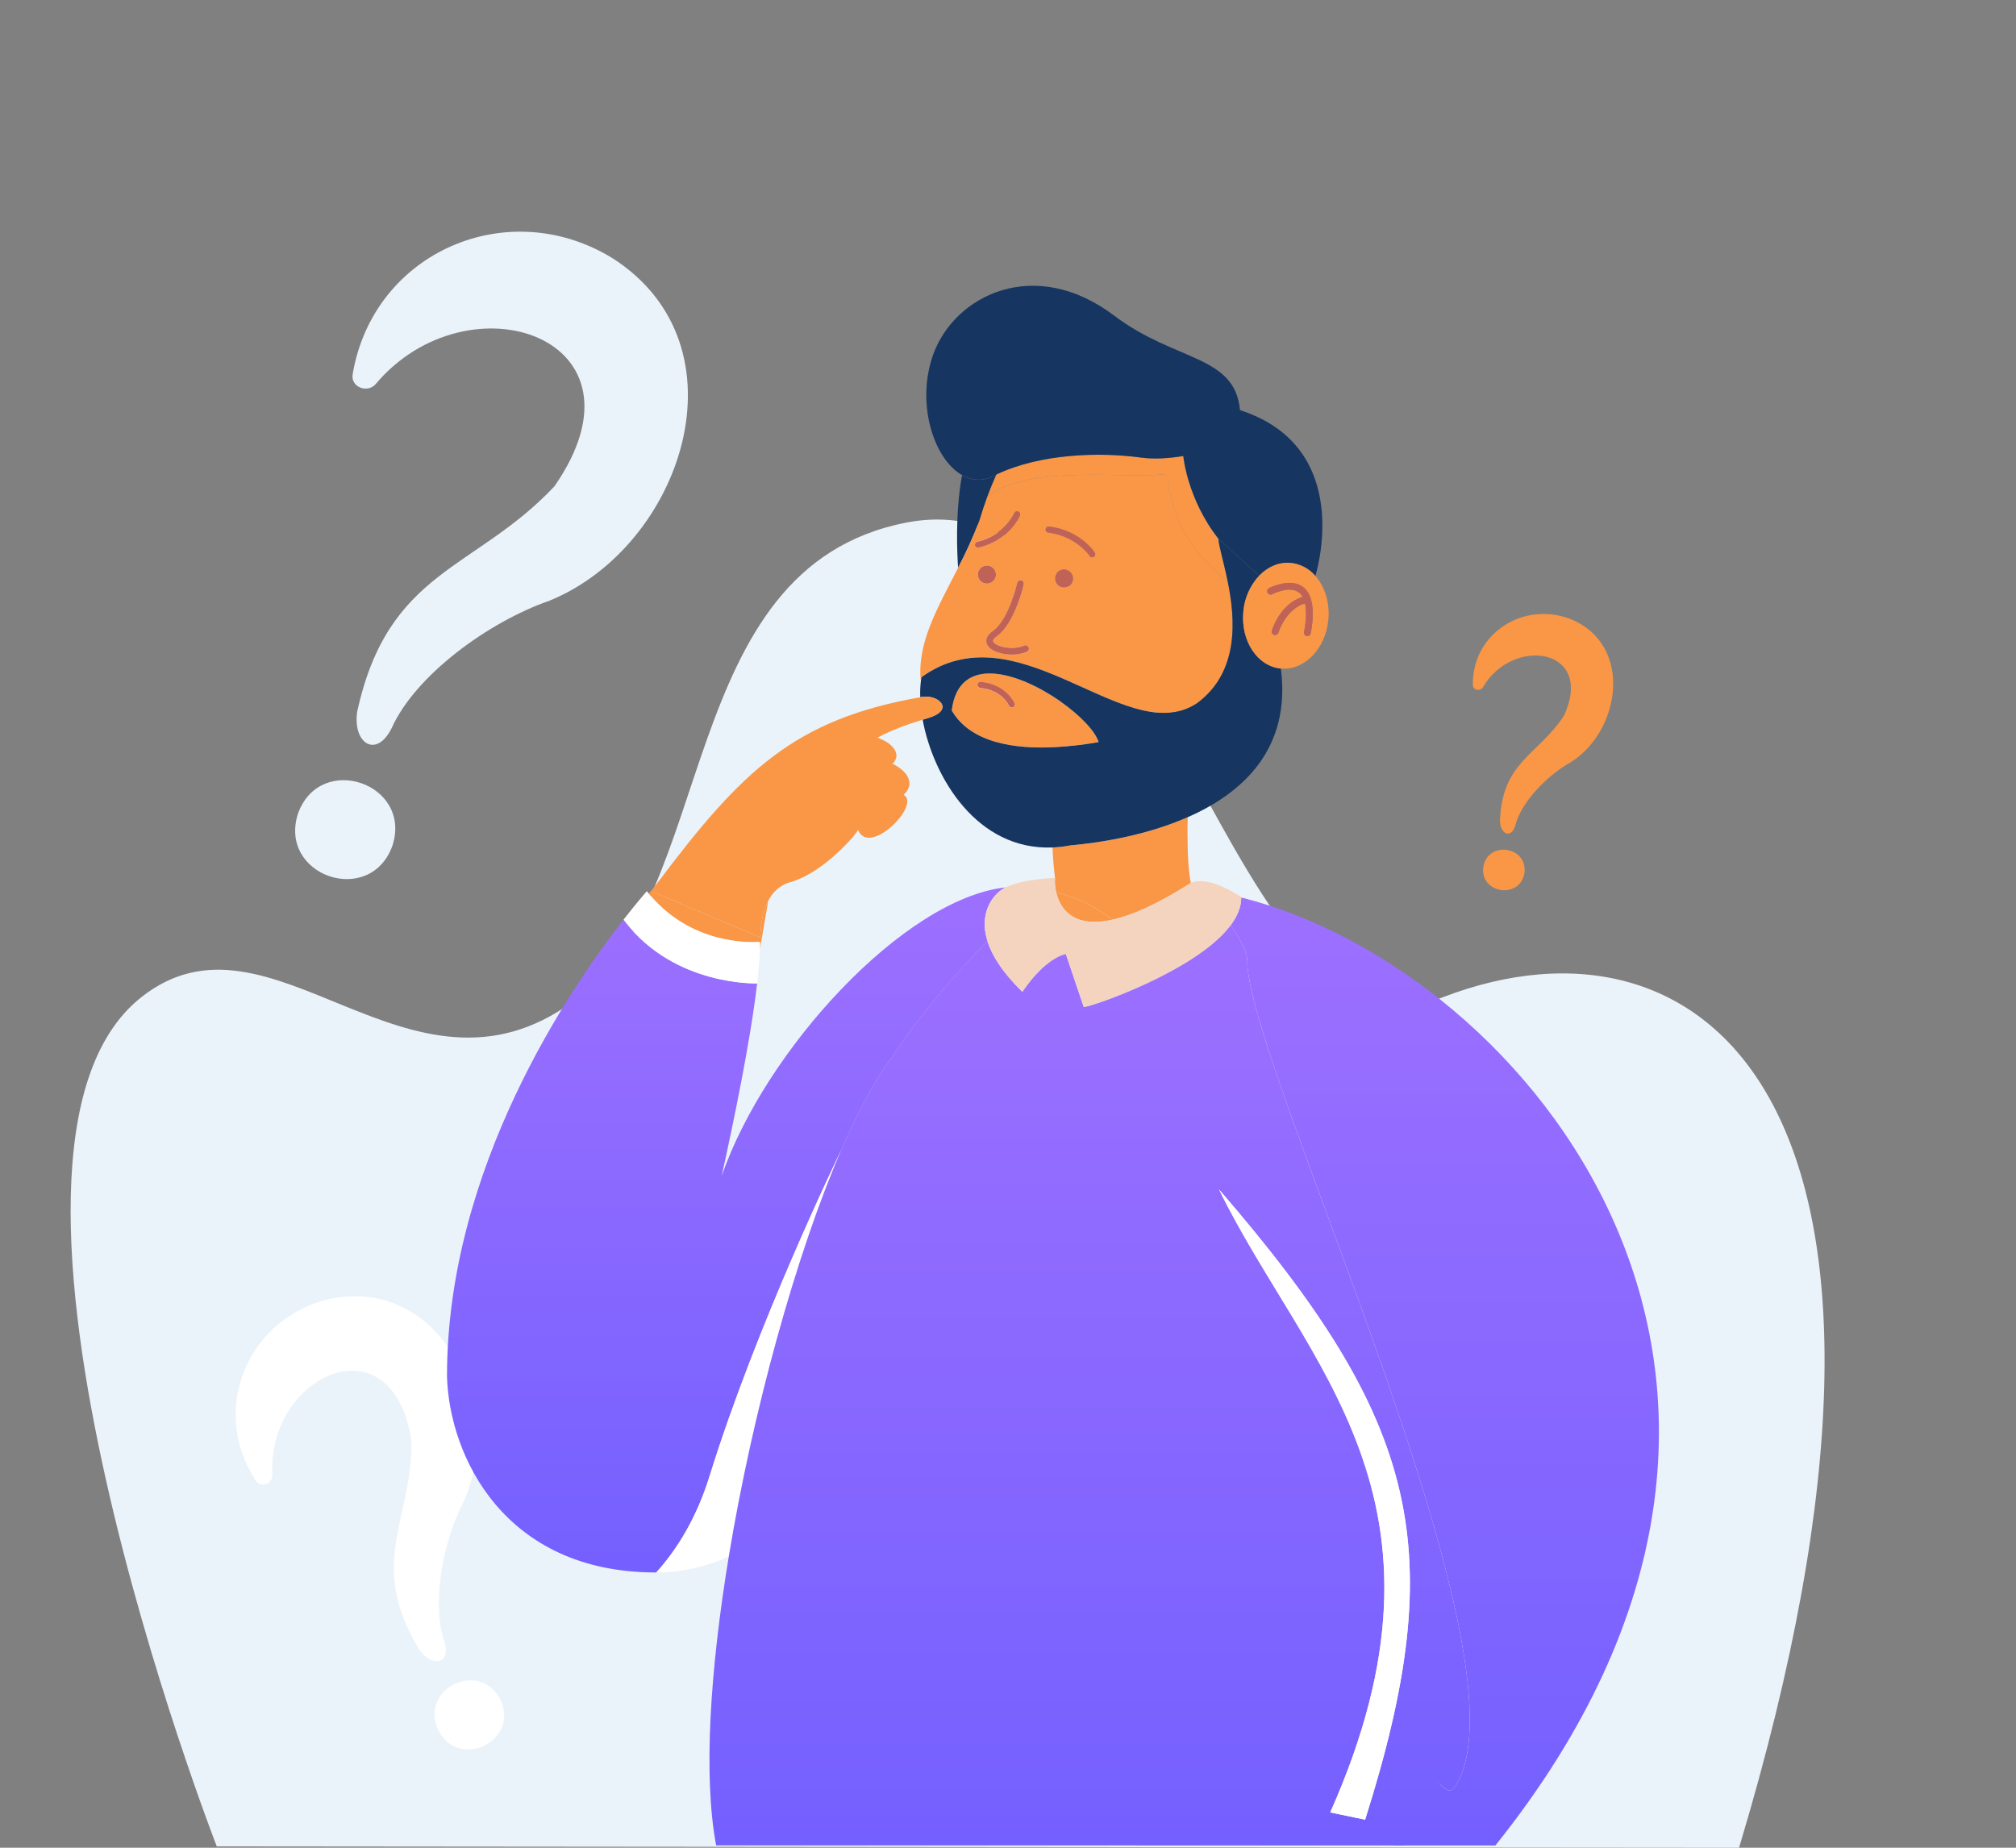 <svg width="180" height="165" viewBox="0 0 180 165" fill="none"
    xmlns="http://www.w3.org/2000/svg">
    <rect x="0" y="0" width="180" height="165" fill="#808080" stroke="none"/>
    <g clip-path="url(#clip0_1_22343)">
        <path d="M19.355 164.881C19.355 164.881 -4.773 102.877 12.591 89.072C24.195 79.842 36.496 100.186 51.18 89.424C64.25 79.842 60.096 50.692 80.942 46.663C104.382 42.134 109.536 96.502 128.777 89.072C152.119 80.054 175.336 98.36 155.272 165.002L19.355 164.881Z" fill="#EBF3FA"/>
        <path d="M35.037 75.526C33.043 81.032 24.808 78.214 26.609 72.647C28.596 67.14 36.837 69.96 35.037 75.526Z" fill="#EBF3FA"/>
        <path d="M31.494 33.383C33.356 22.496 45.376 17.293 54.733 23.086C66.92 30.941 60.899 48.805 49.065 53.639C43.606 55.536 37.09 60.299 34.973 65.01C33.623 67.751 31.492 66.418 31.889 63.572C34.654 50.849 42.408 50.97 49.502 43.428C58.744 30.122 41.785 24.45 33.509 34.335C32.74 35.14 31.263 34.533 31.494 33.383Z" fill="#EBF3FA"/>
        <path d="M136.111 77.968C135.708 80.341 132.113 79.795 132.439 77.41C132.844 75.03 136.432 75.577 136.111 77.968Z" fill="#F99746"/>
        <path d="M131.503 61.146C131.451 56.601 135.986 53.626 140.262 55.295C145.847 57.596 144.715 65.268 140.224 68.081C138.13 69.244 135.813 71.643 135.297 73.705C134.949 74.916 133.975 74.526 133.924 73.342C134.106 67.989 137.295 67.478 139.639 63.91C142.433 57.855 135.055 56.78 132.4 61.38C132.144 61.768 131.495 61.629 131.503 61.146Z" fill="#F99746"/>
        <path d="M44.725 151.862C46.341 155.594 40.827 158.091 39.086 154.414C37.47 150.682 42.983 148.185 44.725 151.862Z" fill="white"/>
        <path d="M22.847 132.221C18.607 125.825 22.204 117.469 29.7 115.943C39.612 114.115 45.077 126.026 41.392 134.108C39.534 137.665 38.504 143.18 39.678 146.573C40.301 148.603 38.588 148.943 37.431 147.313C32.767 139.563 36.75 135.929 36.746 128.731C35.083 117.59 23.796 122.797 24.316 131.741C24.312 132.514 23.277 132.908 22.847 132.221Z" fill="white"/>
        <path d="M93.974 75.678C94.015 76.631 94.086 77.545 94.199 78.394C94.162 78.828 94.198 79.265 94.304 79.687C96.132 80.137 97.844 80.97 99.326 82.13C101.036 81.75 103.308 80.77 106.327 78.847C106.113 77.832 106.029 76.234 106.029 74.412C106.029 73.946 106.029 73.465 106.046 72.976C102.503 74.536 98.526 75.228 95.556 75.494C95.034 75.594 94.505 75.656 93.974 75.678Z" fill="#F99746"/>
        <path d="M67.86 84.118C67.86 84.333 67.86 84.561 67.846 84.797C68.109 83.294 68.359 81.836 68.591 80.445C67.839 81.884 67.909 83.672 67.865 83.698L58.16 79.581C58.346 79.33 58.53 79.084 58.715 78.84C58.45 79.15 58.188 79.467 57.926 79.79C61.674 84.367 66.93 84.168 67.86 84.118Z" fill="#F99746"/>
        <path d="M99.326 82.13C97.844 80.97 96.132 80.137 94.304 79.687C94.624 81.063 95.73 82.933 99.326 82.13Z" fill="#F99746"/>
        <path d="M63.358 131.815C67.556 118.281 74.887 103.163 75.137 102.65C76.624 99.213 78.133 96.402 79.591 94.502C81.997 90.779 85.164 87.115 88.168 84.03C87.32 81.333 88.849 79.692 89.792 79.241C80.684 80.239 68.281 93.832 64.434 105.023C65.493 100.214 67.001 92.988 67.601 87.815C67.601 87.815 60.312 88.084 55.848 82.346C55.789 82.271 55.727 82.197 55.679 82.122C50.947 88.184 39.9 104.264 39.911 122.921C40.111 129.982 44.982 140.419 58.556 140.419H58.601C60.486 138.326 62.2 135.535 63.358 131.815Z" fill="url(#paint0_linear_1_22343)"/>
        <path d="M88.962 42.378C88.881 42.417 88.799 42.455 88.72 42.499C88.283 42.733 87.794 42.85 87.299 42.839C86.804 42.828 86.321 42.688 85.895 42.435C85.27 45.867 85.462 49.548 85.546 50.707C86.26 49.342 86.896 47.938 87.451 46.501C87.864 45.095 88.369 43.718 88.962 42.378Z" fill="#163560"/>
        <path d="M94.971 60.631C99.401 62.553 103.53 64.943 106.783 62.855L106.876 62.795C110.674 59.985 110.298 55.268 109.598 51.855C104.188 47.871 104.244 42.324 104.244 42.324C100.318 42.808 92.37 41.431 88.206 44.242C88.465 43.577 88.734 42.95 89.014 42.353L88.962 42.378C88.37 43.717 87.865 45.092 87.451 46.496C86.897 47.933 86.261 49.337 85.547 50.702C83.71 54.307 81.87 57.392 82.212 60.816C82.227 60.695 82.244 60.586 82.263 60.475C86.454 57.458 90.843 58.841 94.971 60.631ZM87.445 51.754C87.357 51.621 87.31 51.465 87.311 51.305C87.311 51.145 87.36 50.989 87.449 50.856C87.538 50.724 87.665 50.621 87.813 50.56C87.961 50.5 88.124 50.485 88.28 50.516C88.437 50.548 88.581 50.626 88.693 50.739C88.805 50.853 88.882 50.997 88.912 51.154C88.943 51.311 88.926 51.473 88.864 51.621C88.802 51.768 88.698 51.894 88.565 51.982C88.386 52.1 88.168 52.142 87.958 52.099C87.748 52.057 87.564 51.933 87.445 51.754ZM94.322 52.111C94.234 51.978 94.188 51.822 94.189 51.663C94.19 51.503 94.238 51.348 94.327 51.215C94.416 51.083 94.543 50.981 94.69 50.92C94.838 50.86 95 50.845 95.156 50.877C95.313 50.908 95.456 50.986 95.569 51.099C95.681 51.212 95.757 51.356 95.788 51.513C95.818 51.669 95.802 51.831 95.74 51.978C95.678 52.125 95.575 52.251 95.442 52.339C95.353 52.398 95.254 52.438 95.15 52.459C95.046 52.479 94.939 52.478 94.835 52.457C94.731 52.436 94.632 52.395 94.544 52.335C94.456 52.276 94.381 52.2 94.322 52.111ZM93.353 47.254C93.357 47.218 93.368 47.183 93.385 47.151C93.403 47.12 93.426 47.092 93.455 47.069C93.483 47.047 93.515 47.03 93.55 47.02C93.585 47.01 93.621 47.008 93.657 47.012C96.444 47.362 97.698 49.264 97.75 49.345C97.789 49.406 97.802 49.48 97.787 49.551C97.771 49.621 97.728 49.683 97.668 49.722C97.607 49.761 97.533 49.774 97.462 49.759C97.391 49.743 97.33 49.7 97.291 49.64C97.28 49.621 96.119 47.868 93.589 47.552C93.518 47.544 93.453 47.508 93.409 47.452C93.364 47.396 93.343 47.325 93.351 47.254H93.353ZM91.186 51.81C91.225 51.819 91.261 51.835 91.294 51.858C91.327 51.881 91.355 51.91 91.376 51.944C91.397 51.977 91.412 52.015 91.419 52.054C91.425 52.094 91.424 52.134 91.416 52.173C91.384 52.317 90.602 55.706 88.993 56.834C88.809 56.963 88.61 57.148 88.698 57.302C88.948 57.739 90.446 58.083 91.429 57.642C91.466 57.623 91.506 57.612 91.547 57.61C91.588 57.607 91.629 57.613 91.668 57.627C91.707 57.641 91.743 57.662 91.773 57.69C91.804 57.718 91.828 57.751 91.845 57.789C91.862 57.827 91.871 57.867 91.872 57.908C91.873 57.95 91.865 57.99 91.85 58.029C91.834 58.067 91.811 58.102 91.782 58.131C91.753 58.16 91.718 58.183 91.68 58.198C91.255 58.376 90.797 58.463 90.336 58.453C89.402 58.453 88.467 58.131 88.166 57.606C88.045 57.405 87.867 56.879 88.642 56.335C90.062 55.341 90.817 52.072 90.823 52.04C90.842 51.962 90.891 51.895 90.958 51.852C91.026 51.809 91.107 51.794 91.186 51.81ZM90.56 45.827C90.574 45.794 90.594 45.763 90.619 45.737C90.645 45.711 90.675 45.69 90.709 45.676C90.742 45.662 90.778 45.655 90.815 45.655C90.851 45.655 90.887 45.663 90.92 45.677C90.954 45.691 90.984 45.712 91.01 45.738C91.035 45.764 91.055 45.795 91.068 45.829C91.081 45.863 91.087 45.899 91.086 45.935C91.085 45.972 91.077 46.007 91.062 46.041C91.023 46.131 90.083 48.272 87.373 48.896C87.352 48.901 87.332 48.903 87.311 48.903C87.244 48.903 87.18 48.878 87.13 48.833C87.081 48.789 87.049 48.728 87.042 48.661C87.034 48.595 87.051 48.528 87.09 48.474C87.128 48.419 87.185 48.381 87.25 48.366C87.954 48.212 88.616 47.906 89.188 47.468C89.76 47.03 90.229 46.472 90.56 45.832V45.827Z" fill="#F99746"/>
        <path d="M94.254 66.713C95.54 66.638 96.822 66.488 98.091 66.263C97.785 65.276 96.426 63.862 94.689 62.641C90.998 60.048 85.602 58.33 84.977 63.445C86.657 66.329 90.568 66.906 94.254 66.713ZM87.557 60.892C89.834 61.099 90.561 62.738 90.586 62.807C90.601 62.84 90.609 62.876 90.61 62.912C90.611 62.949 90.605 62.985 90.592 63.019C90.579 63.052 90.559 63.083 90.534 63.109C90.508 63.135 90.478 63.156 90.445 63.17C90.41 63.185 90.374 63.192 90.337 63.192C90.283 63.192 90.231 63.177 90.187 63.148C90.142 63.119 90.107 63.077 90.086 63.029C90.062 62.972 89.445 61.618 87.503 61.441C87.432 61.433 87.367 61.397 87.322 61.342C87.278 61.287 87.256 61.216 87.263 61.145C87.269 61.075 87.303 61.009 87.357 60.963C87.411 60.917 87.481 60.894 87.552 60.898L87.557 60.892Z" fill="#F99746"/>
        <path d="M95.442 52.34C95.574 52.252 95.678 52.126 95.74 51.979C95.801 51.831 95.818 51.669 95.787 51.513C95.757 51.356 95.681 51.212 95.568 51.099C95.456 50.986 95.313 50.908 95.156 50.877C95 50.845 94.838 50.86 94.69 50.92C94.542 50.981 94.416 51.084 94.327 51.216C94.237 51.348 94.189 51.504 94.189 51.663C94.188 51.823 94.234 51.979 94.322 52.112C94.38 52.2 94.456 52.277 94.544 52.336C94.632 52.395 94.731 52.437 94.835 52.458C94.939 52.479 95.046 52.48 95.15 52.459C95.254 52.439 95.353 52.398 95.442 52.34Z" fill="#C16256"/>
        <path d="M88.564 51.982C88.698 51.894 88.802 51.769 88.864 51.621C88.926 51.474 88.942 51.311 88.912 51.154C88.882 50.997 88.805 50.853 88.693 50.739C88.58 50.626 88.436 50.548 88.28 50.517C88.123 50.485 87.961 50.5 87.813 50.56C87.665 50.621 87.538 50.724 87.449 50.857C87.359 50.989 87.311 51.145 87.311 51.305C87.31 51.465 87.357 51.621 87.445 51.755C87.563 51.933 87.748 52.058 87.958 52.1C88.168 52.143 88.386 52.101 88.564 51.982Z" fill="#C16256"/>
        <path d="M90.819 52.045C90.812 52.077 90.057 55.346 88.638 56.34C87.863 56.882 88.047 57.41 88.162 57.611C88.463 58.137 89.398 58.458 90.332 58.458C90.793 58.468 91.251 58.381 91.676 58.203C91.714 58.188 91.749 58.165 91.778 58.136C91.807 58.106 91.83 58.072 91.846 58.034C91.861 57.995 91.869 57.954 91.868 57.913C91.867 57.872 91.858 57.831 91.841 57.794C91.824 57.756 91.799 57.723 91.769 57.695C91.739 57.667 91.703 57.645 91.664 57.632C91.626 57.618 91.584 57.612 91.543 57.615C91.502 57.617 91.462 57.628 91.425 57.647C90.442 58.088 88.944 57.744 88.694 57.307C88.606 57.153 88.805 56.968 88.989 56.839C90.602 55.711 91.385 52.322 91.412 52.178C91.42 52.139 91.421 52.099 91.415 52.059C91.408 52.02 91.393 51.982 91.372 51.949C91.35 51.915 91.323 51.886 91.29 51.863C91.257 51.84 91.22 51.823 91.181 51.815C91.103 51.799 91.022 51.814 90.954 51.857C90.887 51.9 90.838 51.967 90.819 52.045Z" fill="#C16256"/>
        <path d="M114.365 59.702C114.365 59.708 114.365 59.713 114.365 59.719C114.366 59.713 114.366 59.707 114.365 59.701V59.702Z" fill="#E57D61"/>
        <path d="M105.65 40.725C104.396 40.931 103.063 41.029 101.852 40.862C98.193 40.36 92.924 40.506 89.009 42.353C88.729 42.95 88.46 43.577 88.201 44.242C92.37 41.431 100.317 42.807 104.239 42.324C104.239 42.324 104.183 47.872 109.593 51.855C109.243 50.148 108.812 48.768 108.779 48.114C105.982 44.547 105.644 40.727 105.644 40.727L105.65 40.725Z" fill="#F99746"/>
        <path d="M88.72 42.495C88.8 42.455 88.881 42.417 88.963 42.373L89.015 42.348C92.924 40.501 98.194 40.355 101.857 40.857C103.069 41.024 104.402 40.926 105.656 40.72C105.656 40.72 105.994 44.539 108.79 48.108L112.425 51.405C113.194 50.61 114.197 50.166 115.25 50.266C116.103 50.357 116.889 50.773 117.443 51.427C117.443 51.427 121.105 39.982 110.714 36.624C110.259 31.672 104.945 32.316 99.485 28.19C92.395 22.83 85.293 26.354 83.356 31.565C81.739 35.925 83.34 40.982 85.901 42.427C86.325 42.68 86.808 42.819 87.302 42.831C87.796 42.843 88.284 42.727 88.72 42.495Z" fill="#163560"/>
        <path d="M82.92 64.099L82.379 64.267C83.333 69.442 87.243 75.951 93.973 75.678C94.504 75.656 95.033 75.594 95.555 75.494C98.525 75.228 102.503 74.536 106.045 72.976C111.101 70.752 115.27 66.761 114.364 59.721C114.364 59.721 114.364 59.711 114.364 59.704C112.267 59.507 110.764 57.235 111.01 54.632C111.105 53.429 111.605 52.294 112.427 51.41L108.792 48.112C108.825 48.767 109.256 50.147 109.606 51.853C110.306 55.267 110.682 59.984 106.884 62.794L106.792 62.854C103.539 64.942 99.409 62.551 94.979 60.63C90.851 58.84 86.462 57.457 82.271 60.473C82.252 60.585 82.235 60.697 82.221 60.815V60.822C82.164 61.3 82.145 61.781 82.165 62.262L82.325 62.233C83.729 61.99 85.309 63.362 82.92 64.099ZM94.689 62.646C96.427 63.867 97.786 65.281 98.091 66.268C96.822 66.493 95.541 66.643 94.254 66.717C90.567 66.911 86.656 66.334 84.977 63.448C85.601 58.33 90.999 60.045 94.689 62.641V62.646Z" fill="#163560"/>
        <path d="M115.251 50.269C114.198 50.17 113.191 50.613 112.425 51.409C111.604 52.292 111.105 53.426 111.01 54.628C110.768 57.231 112.266 59.503 114.364 59.701C116.459 59.893 118.354 57.944 118.604 55.341C118.75 53.801 118.283 52.377 117.444 51.43C116.889 50.776 116.104 50.36 115.251 50.269ZM117.032 56.558C117.019 56.629 116.981 56.692 116.926 56.738C116.871 56.784 116.802 56.809 116.73 56.809H116.675C116.596 56.793 116.527 56.747 116.481 56.681C116.436 56.614 116.419 56.532 116.433 56.453C116.632 55.371 116.655 54.515 116.514 53.882C114.795 54.392 114.151 56.473 114.143 56.496C114.124 56.56 114.085 56.615 114.032 56.654C113.979 56.694 113.915 56.715 113.849 56.714C113.82 56.714 113.791 56.71 113.764 56.701C113.726 56.69 113.69 56.671 113.658 56.646C113.627 56.621 113.601 56.59 113.582 56.555C113.563 56.52 113.55 56.482 113.546 56.442C113.542 56.402 113.546 56.362 113.557 56.323C113.588 56.219 114.293 53.919 116.305 53.305C116.222 53.149 116.107 53.012 115.968 52.903C115.12 52.275 113.593 53.064 113.577 53.072C113.506 53.106 113.424 53.112 113.349 53.087C113.274 53.063 113.211 53.01 113.174 52.94C113.137 52.87 113.128 52.789 113.15 52.713C113.172 52.637 113.223 52.572 113.291 52.533C113.368 52.492 115.162 51.557 116.328 52.412C116.637 52.65 116.869 52.976 116.992 53.347V53.354C117.274 54.102 117.291 55.173 117.032 56.558Z" fill="#F99746"/>
        <path d="M116.994 53.339C116.871 52.968 116.64 52.643 116.33 52.404C115.164 51.557 113.37 52.487 113.294 52.526C113.225 52.565 113.175 52.63 113.153 52.706C113.131 52.782 113.139 52.863 113.176 52.933C113.213 53.003 113.276 53.056 113.351 53.08C113.427 53.105 113.509 53.099 113.58 53.064C113.595 53.057 115.118 52.268 115.97 52.896C116.11 53.005 116.224 53.142 116.307 53.298C114.296 53.912 113.591 56.212 113.559 56.316C113.548 56.354 113.544 56.395 113.549 56.434C113.553 56.474 113.565 56.513 113.584 56.548C113.603 56.583 113.629 56.614 113.661 56.639C113.692 56.664 113.728 56.683 113.766 56.694C113.794 56.702 113.822 56.707 113.851 56.707C113.917 56.707 113.981 56.686 114.035 56.647C114.088 56.608 114.126 56.552 114.146 56.489C114.153 56.466 114.797 54.384 116.517 53.875C116.657 54.504 116.638 55.364 116.435 56.446C116.421 56.525 116.438 56.607 116.483 56.673C116.529 56.74 116.599 56.786 116.678 56.802H116.732C116.804 56.802 116.873 56.777 116.929 56.731C116.984 56.685 117.021 56.621 117.034 56.551C117.288 55.166 117.276 54.095 116.995 53.339H116.994Z" fill="#C16256"/>
        <path d="M87.507 61.431C89.445 61.608 90.066 62.962 90.09 63.019C90.111 63.068 90.146 63.109 90.191 63.138C90.236 63.167 90.288 63.183 90.341 63.182C90.378 63.182 90.415 63.175 90.449 63.161C90.482 63.146 90.512 63.126 90.538 63.1C90.563 63.074 90.583 63.043 90.596 63.009C90.609 62.975 90.616 62.939 90.615 62.903C90.614 62.866 90.606 62.83 90.591 62.797C90.56 62.728 89.833 61.09 87.561 60.883C87.49 60.878 87.42 60.901 87.366 60.947C87.312 60.993 87.278 61.059 87.272 61.13C87.265 61.201 87.287 61.271 87.332 61.326C87.376 61.382 87.441 61.417 87.512 61.425L87.507 61.431Z" fill="#C16256"/>
        <path d="M67.86 83.698C67.91 83.672 67.84 81.882 68.587 80.445C68.975 79.703 69.582 79.053 70.538 78.786C73.629 77.925 76.666 74.254 76.606 74.096C77.575 76.578 82.287 71.859 80.681 70.977C81.758 69.984 81.034 68.855 79.688 68.203C80.588 67.331 79.626 66.296 78.33 65.878C79.733 65.141 80.897 64.73 82.375 64.267L82.915 64.099C85.305 63.362 83.725 61.99 82.31 62.237L82.15 62.266C70.991 64.248 66.311 68.706 58.704 78.838C58.52 79.081 58.341 79.323 58.149 79.58L67.86 83.698Z" fill="#F99746"/>
        <path d="M87.046 48.696C87.06 48.756 87.093 48.81 87.142 48.848C87.19 48.887 87.249 48.908 87.311 48.908C87.332 48.908 87.353 48.906 87.373 48.901C90.083 48.277 91.023 46.136 91.062 46.045C91.077 46.012 91.086 45.976 91.087 45.94C91.088 45.904 91.081 45.867 91.068 45.834C91.055 45.8 91.035 45.769 91.01 45.743C90.984 45.717 90.954 45.696 90.921 45.682C90.887 45.667 90.851 45.66 90.815 45.66C90.778 45.66 90.743 45.667 90.709 45.681C90.675 45.695 90.645 45.716 90.62 45.742C90.594 45.767 90.574 45.798 90.561 45.832C90.23 46.473 89.762 47.034 89.19 47.473C88.618 47.913 87.956 48.221 87.251 48.375C87.181 48.392 87.121 48.434 87.083 48.494C87.044 48.554 87.031 48.627 87.046 48.696Z" fill="#C16256"/>
        <path d="M93.587 47.557C96.117 47.873 97.278 49.626 97.289 49.645C97.328 49.705 97.389 49.748 97.46 49.764C97.531 49.779 97.605 49.766 97.665 49.727C97.726 49.688 97.769 49.626 97.785 49.556C97.8 49.485 97.787 49.411 97.748 49.35C97.696 49.269 96.448 47.367 93.655 47.017C93.585 47.011 93.516 47.033 93.462 47.077C93.407 47.121 93.372 47.185 93.364 47.254C93.355 47.324 93.373 47.394 93.415 47.45C93.457 47.507 93.518 47.545 93.587 47.557Z" fill="#C16256"/>
        <path d="M75.133 102.65C74.884 103.163 67.552 118.281 63.354 131.814C62.2 135.535 60.486 138.326 58.598 140.413C60.837 140.413 63.049 139.926 65.08 138.984C67.222 126.01 71.088 112.006 75.133 102.65Z" fill="white"/>
        <path d="M111.366 86.132C112.06 96.519 136.713 147.563 130.107 159.229C129.592 160.139 129.285 159.995 128.758 159.472C123.5 154.964 123.17 159.952 124.424 164.8C125.913 164.8 127.389 164.8 128.911 164.8H133.515C166.801 123.238 136.222 86.522 110.823 80.144C110.823 80.992 110.472 81.828 109.873 82.628C110.782 83.892 111.476 85.216 111.366 86.132Z" fill="url(#paint1_linear_1_22343)"/>
        <path d="M125.436 164.798C125.275 164.236 125.126 163.696 124.993 163.183C123.739 158.339 123.925 155.864 128.758 159.469C129.286 159.997 129.592 160.141 130.107 159.227C136.714 147.56 112.054 96.517 111.366 86.13C111.476 85.213 110.782 83.89 109.871 82.618C106.815 86.709 97.392 89.914 96.762 89.921L95.159 85.178C93.099 85.686 91.282 88.569 91.282 88.569C89.495 86.826 88.559 85.309 88.158 84.028C85.148 87.11 81.987 90.777 79.581 94.499C78.127 96.399 76.614 99.21 75.127 102.647C71.082 112.003 67.216 126.008 65.071 138.987C63.4 149.111 62.779 158.606 63.941 164.793L125.436 164.798ZM121.888 162.497L118.773 161.849C131.222 133.838 116.581 121.996 108.838 106.214C126.797 126.982 129.511 138.371 121.888 162.497Z" fill="url(#paint2_linear_1_22343)"/>
        <path d="M118.772 161.844L121.887 162.492C129.511 138.371 126.797 126.983 108.836 106.209C116.58 121.991 131.221 133.833 118.772 161.844Z" fill="white"/>
        <path d="M94.304 79.687C94.198 79.265 94.162 78.828 94.199 78.394C94.199 78.394 91.397 78.472 89.79 79.242C88.846 79.694 87.32 81.334 88.165 84.031C88.566 85.313 89.498 86.83 91.288 88.573C91.288 88.573 93.106 85.692 95.165 85.182L96.769 89.924C97.401 89.924 106.825 86.713 109.878 82.622C110.476 81.822 110.83 80.988 110.828 80.138C110.828 80.127 110.828 80.116 110.828 80.105C110.828 80.094 107.933 78.106 106.333 78.846C103.313 80.769 101.042 81.752 99.332 82.129C95.73 82.933 94.624 81.063 94.304 79.687Z" fill="#F4D4BE"/>
        <path d="M67.599 87.814C67.728 86.698 67.814 85.678 67.841 84.797C67.849 84.561 67.854 84.333 67.854 84.118C66.925 84.168 61.669 84.367 57.919 79.789L57.751 79.58C57.602 79.764 56.821 80.643 55.673 82.123C55.727 82.198 55.783 82.272 55.843 82.347C60.312 88.083 67.599 87.814 67.599 87.814Z" fill="white"/>
    </g>
    <defs>
        <linearGradient id="paint0_linear_1_22343" x1="64.852" y1="79.241" x2="64.852" y2="140.419" gradientUnits="userSpaceOnUse">
            <stop stop-color="#9D70FF"/>
            <stop offset="1" stop-color="#7460FF"/>
        </linearGradient>
        <linearGradient id="paint1_linear_1_22343" x1="128.995" y1="80.144" x2="128.995" y2="164.8" gradientUnits="userSpaceOnUse">
            <stop stop-color="#9D70FF"/>
            <stop offset="1" stop-color="#7460FF"/>
        </linearGradient>
        <linearGradient id="paint2_linear_1_22343" x1="97.288" y1="82.618" x2="97.288" y2="164.798" gradientUnits="userSpaceOnUse">
            <stop stop-color="#9D70FF"/>
            <stop offset="1" stop-color="#7460FF"/>
        </linearGradient>
        <clipPath id="clip0_1_22343">
            <rect width="180" height="165" fill="white"/>
        </clipPath>
    </defs>
</svg>
